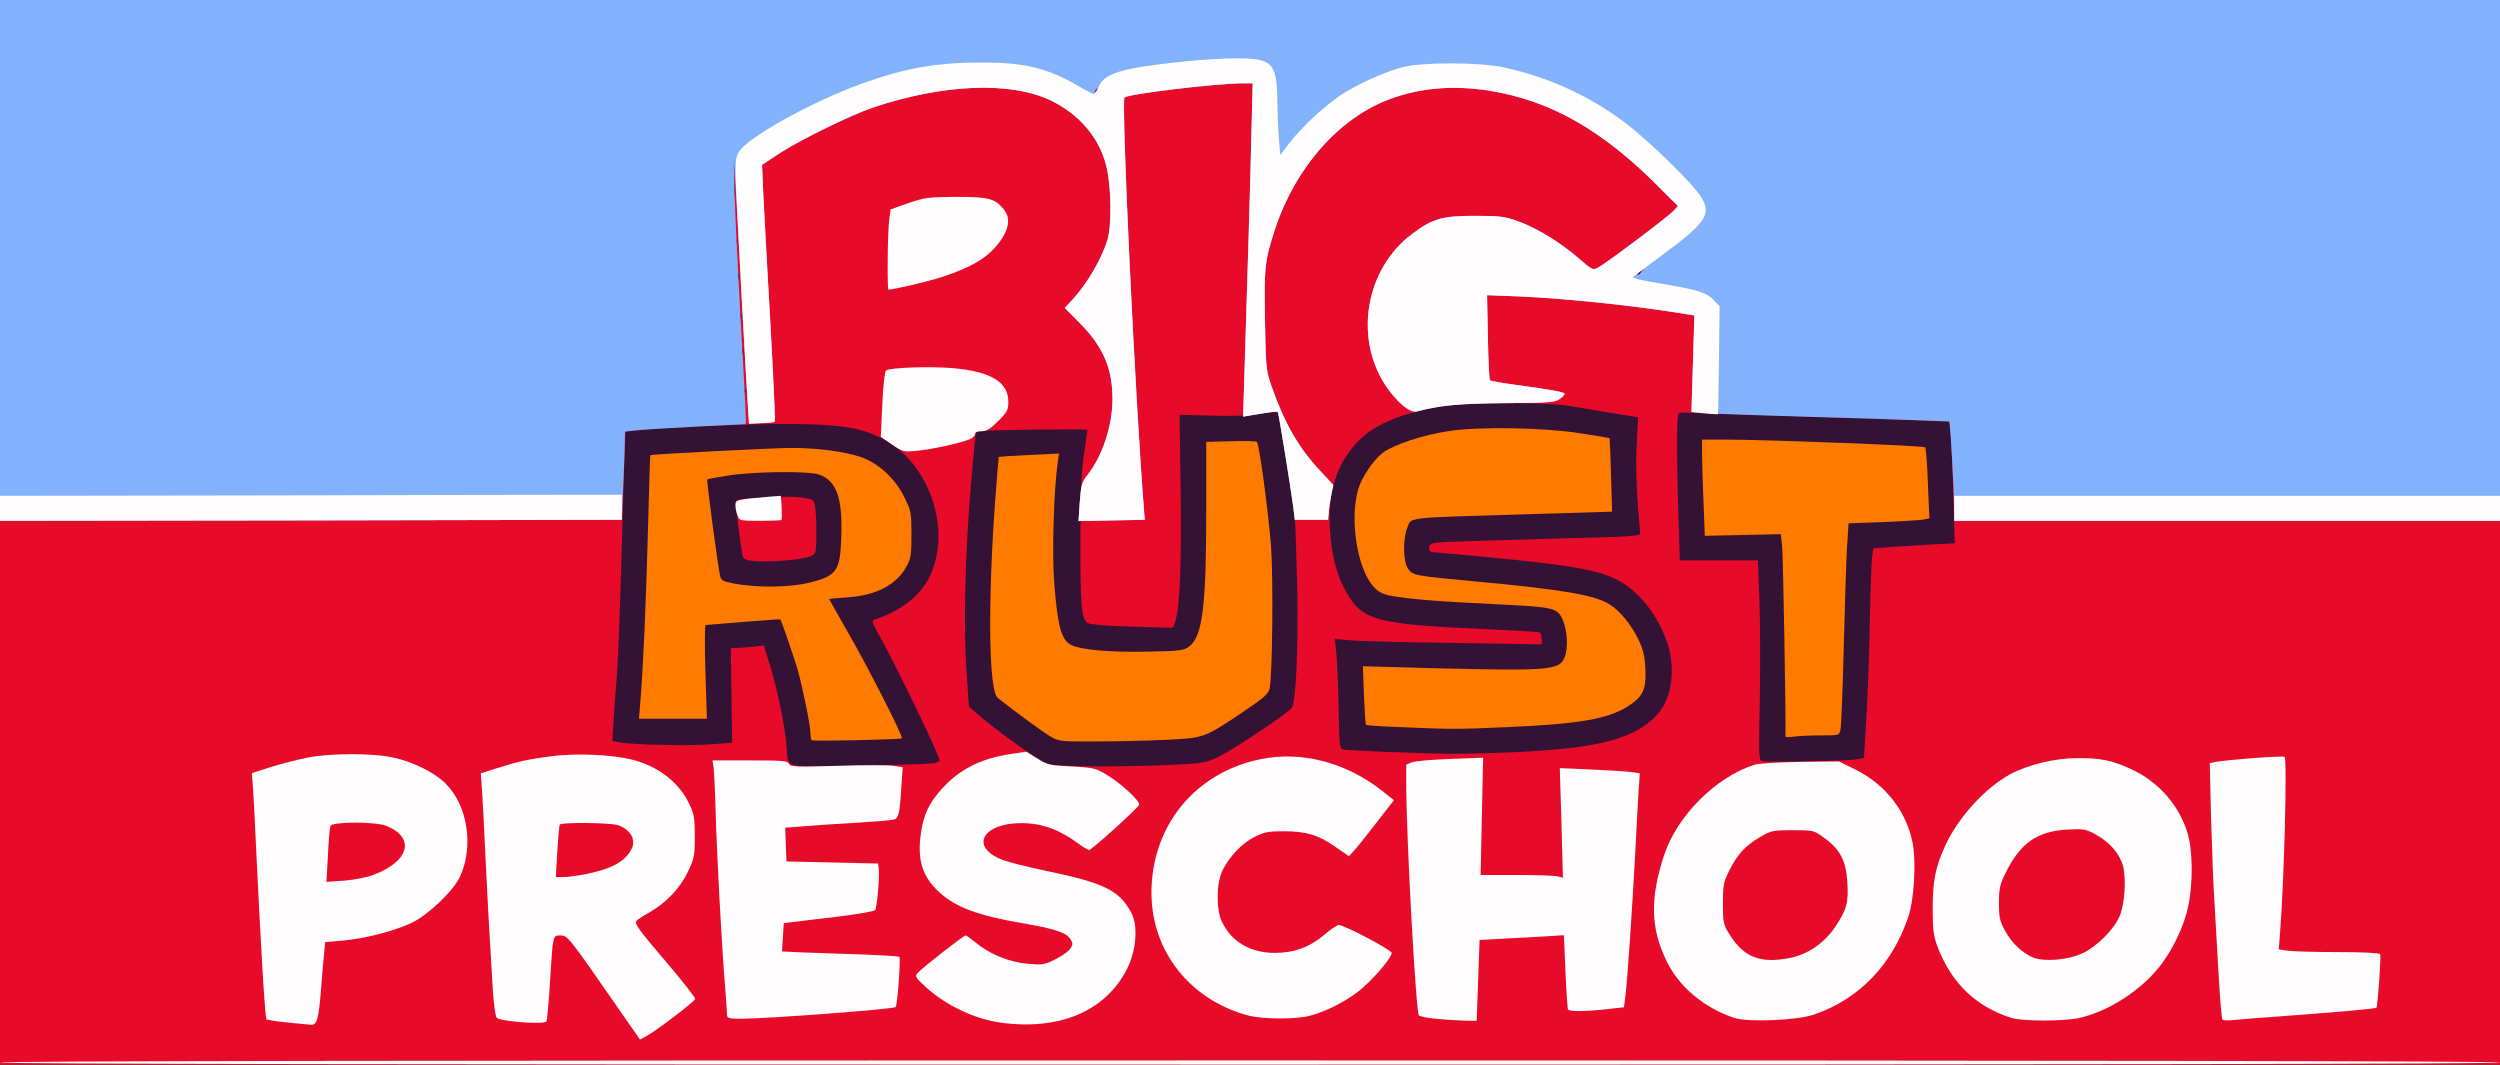 <!DOCTYPE svg PUBLIC "-//W3C//DTD SVG 20010904//EN" "http://www.w3.org/TR/2001/REC-SVG-20010904/DTD/svg10.dtd">
<svg version="1.0" xmlns="http://www.w3.org/2000/svg" width="1200px" height="511px" viewBox="0 0 12000 5110" preserveAspectRatio="xMidYMid meet">
<rect x="0" y="0" width="12000" height="5110" fill="#333333" stroke="none"/>
<g id="layer101" fill="#341235" stroke="none">
<path d="M0 2555 l0 -2555 6000 0 6000 0 0 2555 0 2555 -6000 0 -6000 0 0 -2555z"/>
</g>
<g id="layer102" fill="#e70b29" stroke="none">
<path d="M0 2555 l0 -2555 6000 0 6000 0 0 2555 0 2555 -6000 0 -6000 0 0 -2555z m4478 1109 c17 -3 32 -8 32 -13 0 -25 -214 -468 -294 -609 -31 -55 -33 -64 -18 -68 126 -41 219 -113 264 -206 111 -228 -4 -555 -234 -667 -103 -49 -189 -63 -418 -66 -186 -3 -594 14 -756 31 l-52 5 -6 162 c-3 89 -10 333 -16 542 -6 208 -15 424 -20 480 -5 55 -11 145 -15 201 l-6 101 38 7 c71 11 327 17 433 9 l104 -8 -3 -227 -3 -228 29 0 c15 0 51 -3 79 -6 l50 -6 32 103 c35 118 67 271 77 374 11 119 -30 107 343 100 180 -3 342 -8 360 -11z m1152 7 c147 -7 158 -9 222 -40 72 -35 338 -213 349 -234 20 -35 31 -284 26 -566 -4 -163 -9 -312 -11 -331 -3 -19 -10 -73 -16 -120 -12 -92 -58 -378 -64 -396 -3 -8 -27 -7 -83 2 -50 9 -133 12 -234 9 l-157 -4 5 362 c5 356 -4 571 -27 633 l-11 27 -193 -5 c-112 -3 -201 -10 -214 -17 -31 -16 -37 -86 -36 -411 0 -213 5 -314 17 -398 9 -62 17 -115 17 -119 0 -6 -528 1 -534 8 -3 2 -14 119 -26 259 -28 337 -36 680 -21 893 l12 169 32 28 c103 90 298 229 345 246 42 15 343 17 602 5z m3283 -26 l34 -7 11 -181 c6 -100 14 -308 17 -462 3 -154 8 -299 11 -322 l6 -41 76 -6 c43 -3 131 -8 196 -12 l119 -6 -7 -222 c-3 -121 -9 -253 -12 -292 l-6 -71 -182 -7 c-172 -6 -1072 -36 -1108 -36 -16 0 -18 14 -18 158 0 88 3 247 7 355 l6 197 188 0 187 0 7 188 c4 103 5 318 2 479 -6 271 -5 292 11 296 24 7 414 -1 455 -8z m-1631 -35 c394 -19 562 -63 670 -177 76 -79 95 -235 45 -365 -34 -88 -82 -162 -144 -220 -111 -103 -208 -126 -758 -178 -115 -11 -216 -20 -222 -20 -7 0 -13 -9 -13 -20 0 -14 9 -21 33 -25 17 -3 246 -11 507 -18 465 -12 475 -12 473 -32 -17 -172 -23 -313 -17 -421 l7 -131 -129 -21 c-71 -12 -163 -27 -204 -34 -118 -19 -512 -16 -630 6 -192 35 -313 89 -389 172 -96 105 -136 234 -128 404 6 117 27 210 65 285 82 164 137 181 687 205 132 6 246 13 253 15 6 2 12 16 12 31 l0 27 -427 -7 c-236 -3 -459 -9 -497 -13 l-69 -6 7 64 c4 35 9 154 11 264 4 184 5 200 22 203 31 5 382 19 508 20 66 1 213 -3 327 -8z m-3705 -1742 c-3 -8 -6 -5 -6 6 -1 11 2 17 5 13 3 -3 4 -12 1 -19z m-10 -195 c-3 -10 -5 -4 -5 12 0 17 2 24 5 18 2 -7 2 -21 0 -30z m-10 -165 c-3 -8 -6 -5 -6 6 -1 11 2 17 5 13 3 -3 4 -12 1 -19z m-10 -195 c-3 -10 -5 -2 -5 17 0 19 2 27 5 18 2 -10 2 -26 0 -35z m4328 -3 c3 -5 4 -10 1 -10 -3 0 -8 5 -11 10 -3 6 -4 10 -1 10 3 0 8 -4 11 -10z m-4338 -162 c-3 -8 -6 -5 -6 6 -1 11 2 17 5 13 3 -3 4 -12 1 -19z m-10 -255 c-2 -16 -4 -5 -4 22 0 28 2 40 4 28 2 -13 2 -35 0 -50z m0 -115 c-2 -13 -4 -5 -4 17 -1 22 1 32 4 23 2 -10 2 -28 0 -40z"/>
<path d="M3618 2693 c-33 -3 -48 -9 -52 -21 -10 -37 -38 -263 -33 -269 12 -11 245 -24 307 -16 61 8 65 10 71 38 9 39 10 194 3 222 -5 17 -17 24 -58 32 -65 13 -178 19 -238 14z"/>
</g>
<g id="layer103" fill="#fe7b00" stroke="none">
<path d="M3896 3553 c-3 -3 -6 -19 -6 -34 0 -37 -37 -218 -61 -304 -17 -58 -78 -235 -83 -242 -1 -1 -80 4 -176 12 -96 8 -179 15 -183 15 -4 0 -5 101 -1 225 l7 225 -163 0 -163 0 6 -72 c14 -163 28 -483 37 -827 5 -200 10 -365 12 -366 6 -5 594 -35 678 -35 121 0 250 17 327 42 88 29 170 104 215 197 31 62 33 72 33 176 0 94 -3 116 -22 151 -48 90 -146 142 -283 151 -49 3 -90 7 -90 9 0 1 41 73 91 161 91 157 266 500 258 507 -8 6 -426 15 -433 9z m0 -759 c120 -31 137 -56 142 -213 7 -191 -22 -273 -106 -303 -50 -18 -318 -15 -440 5 -51 8 -95 16 -97 19 -4 4 49 403 61 460 5 23 13 28 57 37 119 24 282 22 383 -5z"/>
<path d="M5042 3535 c-34 -20 -155 -108 -253 -185 -43 -34 -48 -449 -13 -935 9 -121 17 -221 18 -222 1 -1 66 -5 145 -9 l144 -7 -6 44 c-19 129 -28 441 -17 573 16 210 34 277 80 301 46 24 188 37 367 33 155 -3 174 -5 200 -24 65 -48 83 -191 83 -654 l0 -329 118 -3 c64 -2 120 -1 125 3 11 8 54 326 68 502 11 152 7 613 -7 682 -5 25 -26 44 -127 112 -188 126 -186 125 -367 134 -85 4 -236 8 -335 8 -173 1 -182 0 -223 -24z"/>
<path d="M8570 3534 c3 -72 -11 -874 -16 -914 l-6 -56 -182 4 -183 4 -6 -158 c-4 -88 -7 -192 -7 -231 l0 -73 118 0 c208 1 945 29 953 37 3 4 10 83 13 175 l7 166 -28 6 c-15 3 -103 8 -194 12 l-166 6 -7 112 c-4 61 -11 278 -16 482 -5 205 -12 384 -16 398 -6 26 -7 26 -98 26 -50 0 -108 3 -128 6 -21 4 -38 3 -38 -2z"/>
<path d="M6718 3490 c-87 -3 -159 -8 -161 -11 -3 -2 -7 -66 -10 -142 l-5 -139 326 9 c574 14 618 11 643 -54 17 -43 12 -128 -10 -178 -26 -58 -40 -61 -326 -75 -260 -12 -426 -25 -502 -41 -39 -8 -59 -19 -81 -44 -78 -88 -114 -322 -73 -465 17 -59 73 -142 119 -177 52 -39 192 -85 317 -104 142 -22 449 -17 625 10 79 12 145 23 146 24 1 1 4 81 7 178 l5 175 -431 13 c-566 17 -532 13 -551 62 -24 58 -21 170 4 201 23 30 33 32 313 58 430 40 581 66 653 111 50 31 103 96 138 168 25 53 31 81 34 146 4 96 -12 129 -85 176 -96 60 -232 84 -573 99 -248 11 -272 11 -522 0z"/>
</g>
<g id="layer104" fill="#83b2fc" stroke="none">
<path d="M0 1250 l0 -1250 6000 0 6000 0 0 1250 0 1250 -1308 0 -1309 0 -6 -157 c-4 -87 -10 -194 -13 -239 l-7 -81 -161 -6 c-88 -4 -330 -11 -536 -17 -206 -6 -412 -13 -458 -16 l-83 -6 7 -232 7 -232 -109 -17 c-225 -35 -525 -65 -728 -74 l-158 -6 4 201 c2 110 6 204 10 207 3 4 55 13 115 21 195 27 243 36 243 45 0 5 -12 16 -26 26 -22 14 -59 17 -262 18 -221 2 -305 10 -422 40 -34 8 -99 -48 -152 -129 -149 -231 -91 -557 129 -722 99 -75 146 -88 303 -88 121 0 143 3 209 27 91 33 201 101 289 177 63 55 68 58 92 45 37 -19 342 -248 364 -274 l20 -22 -75 -75 c-283 -289 -538 -434 -839 -480 -168 -25 -322 -12 -464 40 -244 88 -456 326 -554 621 -51 155 -54 181 -50 440 4 231 5 243 32 320 61 175 130 296 235 407 l61 66 -10 48 c-5 27 -11 65 -12 84 l-3 35 -80 0 -80 0 -7 -60 c-12 -92 -70 -449 -74 -456 -3 -6 -28 -3 -138 16 l-29 5 7 -227 c18 -587 26 -839 32 -1095 l7 -278 -49 0 c-124 0 -549 51 -566 68 -17 17 51 1454 95 2002 l2 25 -159 3 -159 3 6 -92 c6 -81 10 -95 37 -129 72 -91 120 -238 120 -365 0 -146 -44 -249 -155 -362 l-74 -75 38 -41 c72 -79 139 -195 167 -286 21 -71 18 -261 -6 -355 -34 -136 -130 -248 -267 -314 -193 -92 -515 -79 -852 34 -106 36 -346 153 -446 218 l-87 57 6 142 c4 78 11 214 16 302 25 427 43 786 39 789 -2 3 -31 6 -64 7 l-60 3 -7 -110 c-4 -60 -16 -282 -28 -494 -11 -212 -24 -450 -29 -530 l-10 -145 5 175 c3 96 16 369 29 605 14 237 25 446 25 466 l0 35 -242 12 c-134 7 -264 15 -290 18 l-48 6 -1 61 c-1 34 -4 130 -8 212 l-6 150 -1492 3 -1493 2 0 -1250z m7881 53 c13 -16 12 -17 -3 -4 -10 7 -18 15 -18 17 0 8 8 3 21 -13z m-2613 -878 c-3 -3 -9 2 -12 12 -6 14 -5 15 5 6 7 -7 10 -15 7 -18z"/>
</g>
<g id="layer105" fill="#fffdfd" stroke="none">
<path d="M0 5100 c0 -7 2007 -10 6000 -10 3993 0 6000 3 6000 10 0 7 -2007 10 -6000 10 -3993 0 -6000 -3 -6000 -10z"/>
<path d="M2956 4823 c-227 -327 -232 -333 -266 -333 -37 0 -36 -4 -50 224 -6 99 -14 184 -17 189 -10 16 -226 0 -239 -18 -6 -8 -14 -65 -18 -127 -18 -296 -26 -440 -36 -648 -5 -124 -13 -264 -16 -311 l-6 -87 78 -25 c104 -33 150 -43 268 -58 114 -14 279 -7 375 16 127 30 231 110 279 213 24 50 27 69 27 157 0 92 -3 106 -32 167 -37 80 -104 150 -185 197 -32 18 -60 36 -63 41 -9 15 6 37 149 205 75 88 135 165 133 170 -4 13 -179 147 -227 174 l-38 21 -116 -167z m-140 -628 c113 -24 172 -53 207 -105 35 -50 12 -104 -56 -129 -32 -12 -273 -15 -280 -3 -3 4 -8 62 -12 130 l-7 122 37 0 c20 0 70 -7 111 -15z"/>
<path d="M1380 4908 c-52 -5 -98 -12 -101 -16 -7 -7 -28 -366 -49 -807 -5 -115 -12 -247 -15 -292 l-6 -82 93 -30 c51 -16 131 -36 177 -45 107 -21 307 -21 403 -1 97 20 203 72 257 126 106 106 136 301 69 447 -31 68 -153 184 -233 222 -82 39 -226 76 -332 85 l-82 7 -5 52 c-3 28 -11 112 -16 186 -11 135 -19 161 -49 159 -9 -1 -59 -6 -111 -11z m411 -708 c173 -65 204 -177 66 -235 -52 -22 -262 -22 -271 0 -3 9 -9 73 -12 142 l-7 126 86 -6 c48 -4 110 -16 138 -27z"/>
<path d="M4805 4909 c-125 -17 -263 -82 -360 -170 -53 -49 -55 -53 -39 -70 21 -24 220 -179 229 -179 4 0 26 16 49 35 68 56 160 93 248 101 71 6 82 5 133 -21 31 -15 63 -38 72 -51 14 -22 14 -26 -1 -49 -19 -29 -77 -48 -236 -75 -204 -35 -312 -75 -390 -146 -82 -74 -108 -156 -90 -281 12 -92 40 -150 102 -218 86 -94 186 -144 331 -166 l73 -11 53 33 c49 31 60 33 165 38 106 6 115 8 170 41 69 42 159 125 154 143 -6 16 -228 217 -240 217 -6 0 -32 -16 -58 -35 -79 -58 -155 -88 -237 -93 -210 -13 -292 111 -117 177 27 10 119 33 204 51 282 58 356 95 412 205 31 60 22 179 -22 265 -102 203 -323 297 -605 259z"/>
<path d="M6892 4890 c-40 -3 -76 -11 -81 -16 -15 -14 -60 -846 -61 -1097 l0 -107 27 -11 c16 -6 98 -13 185 -16 l157 -6 -6 281 -6 282 174 0 c96 0 185 3 198 7 l23 6 -7 -263 -8 -263 159 7 c87 4 174 10 192 13 l33 5 -6 87 c-3 47 -10 174 -15 281 -14 264 -40 651 -49 708 l-6 47 -55 6 c-122 15 -209 16 -214 4 -2 -7 -8 -89 -12 -184 l-7 -172 -96 6 c-53 3 -144 8 -202 11 l-107 6 -7 194 -7 194 -62 -1 c-33 -1 -94 -5 -134 -9z"/>
<path d="M8325 4886 c-148 -49 -268 -151 -328 -278 -74 -155 -77 -296 -10 -501 61 -189 248 -377 434 -436 20 -7 116 -12 221 -14 l185 -2 79 39 c145 72 245 200 275 354 17 90 7 269 -21 352 -77 230 -235 394 -450 469 -81 29 -318 39 -385 17z m272 -289 c84 -18 161 -72 212 -148 55 -82 65 -117 58 -216 -6 -102 -35 -157 -112 -212 -49 -36 -51 -36 -150 -36 -92 0 -104 2 -150 29 -74 42 -113 83 -151 158 -32 63 -34 74 -34 166 0 93 2 100 33 149 69 110 149 140 294 110z"/>
<path d="M9655 4886 c-171 -54 -288 -167 -355 -342 -18 -48 -23 -80 -23 -174 -1 -139 13 -210 62 -315 63 -134 190 -273 309 -338 85 -46 216 -78 322 -78 114 -1 170 11 264 55 128 60 225 171 266 304 25 80 27 239 4 350 -20 98 -78 219 -145 300 -92 112 -241 206 -373 237 -75 18 -276 18 -331 1z m338 -309 c69 -31 152 -113 180 -177 26 -57 34 -183 17 -245 -16 -58 -65 -114 -130 -149 -49 -27 -58 -28 -139 -24 -144 9 -224 65 -294 208 -28 56 -32 75 -32 145 0 70 4 87 30 134 33 60 85 108 136 128 54 20 165 11 232 -20z"/>
<path d="M10667 4893 c-3 -5 -11 -97 -17 -204 -6 -107 -15 -264 -20 -349 -6 -85 -13 -272 -17 -416 l-6 -261 29 -6 c52 -10 324 -31 330 -24 13 12 -2 600 -22 848 l-6 76 47 7 c27 3 135 6 241 6 114 0 195 4 199 10 5 9 -12 250 -18 257 -5 5 -188 21 -417 38 -118 8 -238 18 -266 21 -29 3 -54 2 -57 -3z"/>
<path d="M3490 4873 c0 -10 -5 -74 -10 -142 -17 -211 -39 -626 -45 -836 -3 -110 -8 -210 -11 -222 l-4 -23 180 0 c158 0 181 2 187 16 6 15 28 16 232 10 124 -4 246 -4 270 0 l44 7 -7 101 c-7 120 -13 144 -35 150 -9 3 -95 10 -191 16 -96 5 -210 13 -253 17 l-78 6 3 81 3 81 220 5 220 5 3 25 c5 33 -8 183 -17 198 -4 6 -81 20 -181 32 -96 11 -194 23 -216 26 l-42 5 -4 67 c-3 37 -4 68 -4 69 1 1 126 6 279 11 152 4 280 11 284 15 7 7 -9 233 -18 241 -10 10 -619 56 -741 56 -58 0 -68 -3 -68 -17z"/>
<path d="M5990 4874 c-277 -75 -461 -306 -463 -584 -2 -323 208 -582 524 -646 197 -40 408 15 582 151 l58 46 -78 100 c-42 55 -91 116 -107 135 l-31 34 -65 -45 c-81 -57 -141 -75 -249 -75 -73 0 -93 4 -139 27 -61 31 -120 93 -154 161 -30 61 -31 187 -3 246 46 97 137 150 255 150 95 -1 167 -28 239 -89 29 -25 59 -45 67 -45 27 0 254 120 254 134 0 20 -67 103 -134 163 -62 57 -170 115 -256 138 -70 19 -228 18 -300 -1z"/>
<path d="M0 2440 l0 -60 1305 -2 c718 -2 1389 -3 1493 -3 l187 0 0 60 0 60 -1492 3 -1493 2 0 -60z"/>
<path d="M3540 2474 c-6 -14 -10 -36 -10 -49 0 -26 6 -27 152 -40 l66 -5 4 56 c1 30 1 58 -1 60 -2 2 -49 4 -103 4 -97 0 -99 -1 -108 -26z"/>
<path d="M5183 2409 c6 -81 10 -95 37 -129 72 -91 120 -238 120 -365 0 -146 -44 -249 -155 -362 l-74 -75 38 -41 c72 -79 139 -195 167 -286 21 -71 18 -261 -6 -355 -34 -136 -130 -248 -267 -314 -193 -92 -515 -79 -852 34 -106 36 -346 153 -446 218 l-87 57 6 142 c4 78 11 214 16 302 25 427 43 786 39 789 -2 3 -31 6 -64 7 l-60 3 -7 -113 c-12 -194 -47 -839 -54 -1001 -6 -133 -4 -160 10 -187 35 -68 344 -241 591 -331 211 -76 360 -102 585 -102 200 1 308 27 451 110 37 22 72 40 78 40 6 0 17 -15 25 -34 27 -65 111 -90 411 -121 77 -8 189 -15 248 -15 175 0 196 21 198 202 1 62 4 146 8 187 l6 75 44 -57 c56 -74 164 -174 243 -228 74 -50 206 -111 298 -136 91 -25 371 -25 486 0 211 45 411 136 579 262 115 86 336 301 372 363 49 83 22 122 -203 287 -65 49 -121 90 -123 92 -11 8 17 15 153 38 163 28 200 40 235 79 l25 26 -3 258 c-1 141 -4 258 -5 260 -2 1 -31 -1 -65 -4 l-62 -7 7 -231 7 -232 -109 -17 c-225 -35 -525 -65 -728 -74 l-158 -6 4 201 c2 110 6 204 10 207 3 4 55 13 115 21 195 27 243 36 243 45 0 5 -12 16 -26 26 -22 14 -59 17 -262 18 -221 2 -305 10 -422 40 -34 8 -99 -48 -152 -129 -149 -231 -91 -557 129 -722 99 -75 146 -88 303 -88 121 0 143 3 209 27 91 33 201 101 289 177 63 55 68 58 92 45 37 -19 342 -248 364 -274 l20 -22 -75 -75 c-283 -289 -538 -434 -839 -480 -168 -25 -322 -12 -464 40 -244 88 -456 326 -554 621 -51 155 -54 181 -50 440 4 231 5 243 32 320 61 175 130 296 235 407 l61 66 -10 48 c-5 27 -11 65 -12 84 l-3 35 -80 0 -80 0 -7 -60 c-12 -92 -70 -449 -74 -456 -3 -6 -28 -3 -138 16 l-29 5 7 -227 c18 -587 26 -839 32 -1095 l7 -278 -49 0 c-124 0 -549 51 -566 68 -17 17 51 1454 95 2002 l2 25 -159 3 -159 3 6 -92z"/>
<path d="M9380 2440 l0 -60 1310 0 1310 0 0 60 0 60 -1310 0 -1310 0 0 -60z"/>
<path d="M4282 2134 l-54 -37 7 -156 c4 -90 12 -159 18 -163 23 -14 208 -20 320 -11 183 16 267 67 267 161 0 40 -5 50 -49 93 -37 38 -55 49 -80 49 -20 0 -31 5 -31 14 0 7 -12 19 -27 25 -47 19 -185 49 -253 55 -63 6 -67 5 -118 -30z"/>
<path d="M4261 1248 c0 -79 4 -165 7 -193 l7 -50 85 -30 c79 -27 96 -29 230 -30 158 0 187 8 229 61 29 37 26 82 -7 135 -56 87 -133 137 -292 189 -69 22 -229 60 -256 60 -2 0 -4 -64 -3 -142z"/>
</g>
</svg>